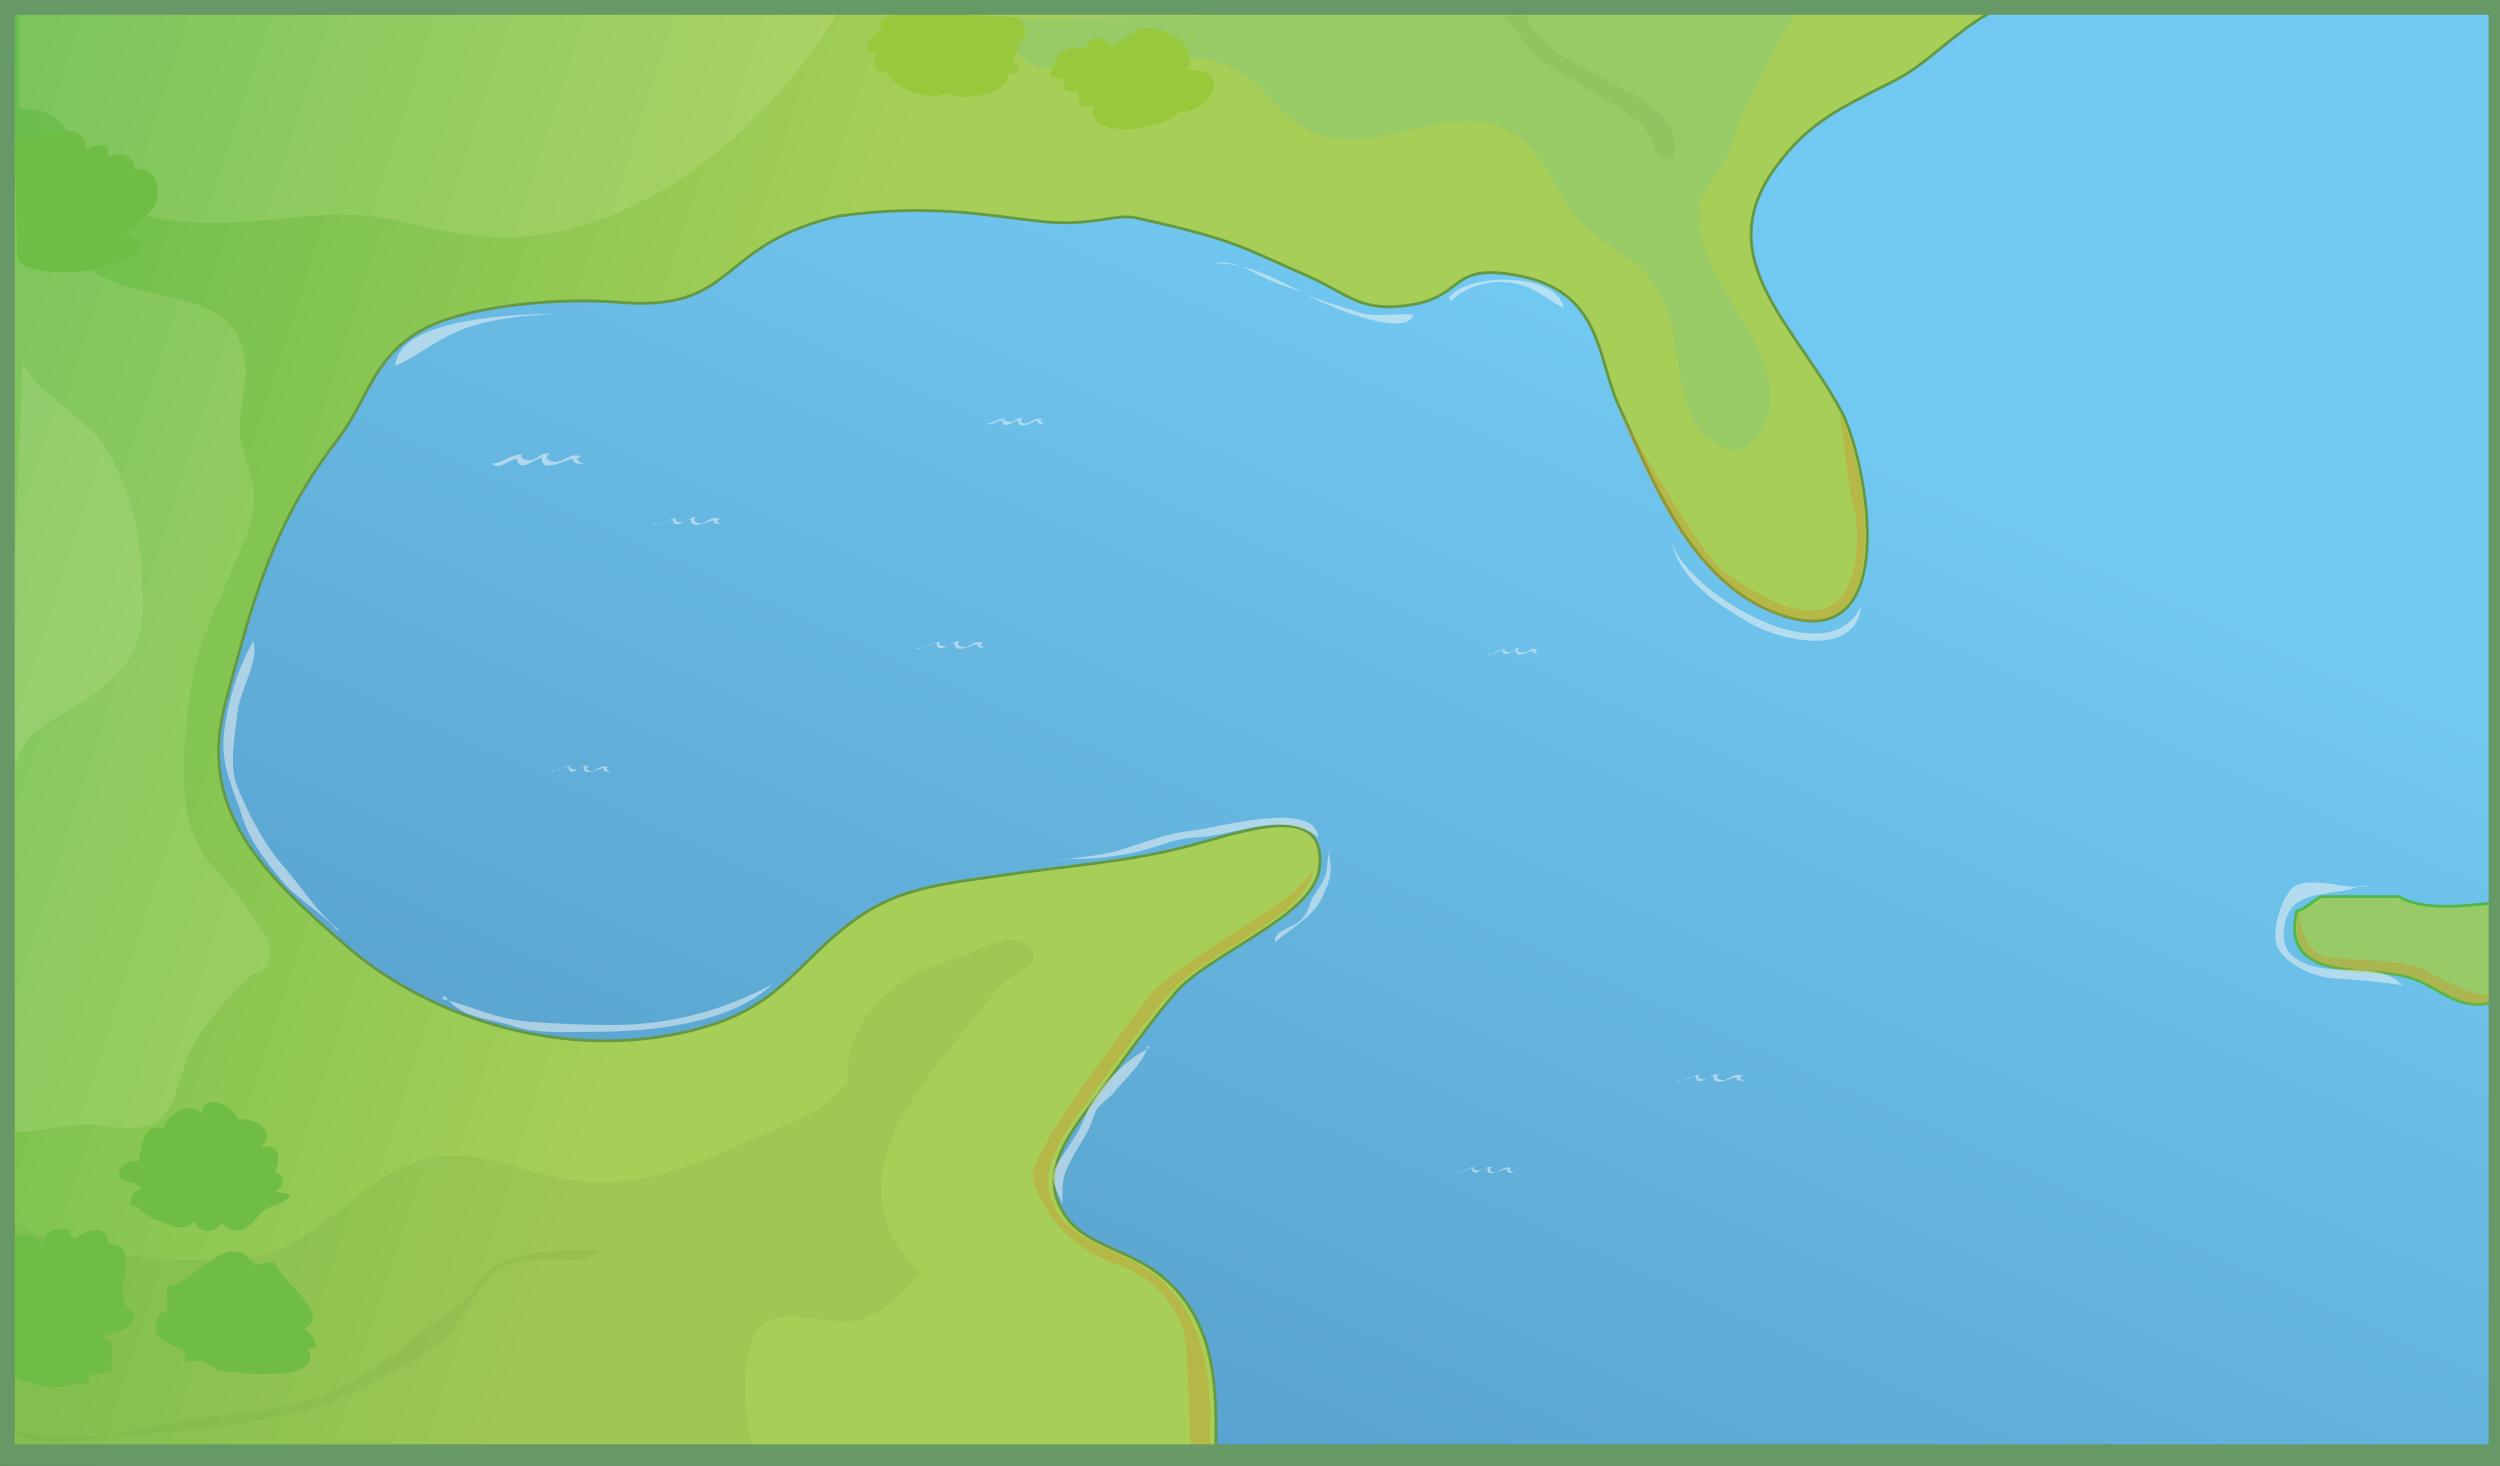 <svg xmlns="http://www.w3.org/2000/svg" version="1.0" viewBox="0 0 220 129"><rect x="0" y="0" width="220" height="129" fill="#333333" stroke="none"/><switch><g><linearGradient id="a" x1="129.354" x2="17.544" y1="23.684" y2="271.05" gradientUnits="userSpaceOnUse"><stop offset="0" stop-color="#71c8f0"/><stop offset="1" stop-color="#32689a"/></linearGradient><path fill="url(#a)" d="M1.3 1.2H220V129H1.3z"/><linearGradient id="b" x1="-35.348" x2="67.183" y1="23.77" y2="56.796" gradientUnits="userSpaceOnUse"><stop offset="0" stop-color="#51b748"/><stop offset="1" stop-color="#a7cf57"/></linearGradient><path fill="url(#b)" stroke="#659941" stroke-width=".25" d="M107 127.5c0-4.4.4-11.5-5.3-15.6-3.4-2.4-6.9-2.4-8.5-5.9-1.4-3 .8-6.1 2.6-8.5 2.4-3.3 4.9-6.9 7.6-10.1 3-3.5 12.1-6.7 12.7-10.9.8-6.1-6.5-3.4-11.3-2.1-5.6 1.5-11.2 1.8-17.1 2.7-7.4 1-10.3 1.6-15.1 6-3.7 3.5-5.6 6.1-11.8 7.6-11 2.7-22.6-1-29.9-7.1-8.3-7.1-13.6-12.6-11-22 2.3-8.5 4-15.4 9.8-22.9 2.8-3.6 3.1-7.6 8.1-10 4.1-1.9 11.7-2.5 16.6-2.1 10.7.9 8.4-5.1 19.5-7.6 8-1.1 13.2 0 17 .4 5.2.7 7.1-.7 9.2-.2 9 2 9.2 2.6 15 5.1 3.6 1.6 4.7 3.3 9.2 2.5 4.6-.8 3.3-3.6 9-2.6 7.7 1.3 7.2 7.2 9.1 11.4 2.5 5.3 5.9 15.1 13.5 18.2 12 5 8.3-13.5 6.2-17.5-4.1-7.7-11.7-13.5-5.9-21.5 3-4.1 5.6-5.2 10.7-7.8 3.5-1.8 6.9-6.3 11.2-6.9H.5V128l106.5-.5z"/><path fill="#CA9731" d="M106.5 127.5c0-4.4.4-11.5-5.3-15.6-3.4-2.4-6.9-2.4-8.5-5.9-1.4-3 .8-6.1 2.6-8.5 2.4-3.3 4.9-6.9 7.6-10.1 3-3.5 12.1-6.7 12.7-10.9 0 0-.8 1.3-2.5 2.6s-10.7 6.6-12.2 8.8-10.5 13.6-10 15.8c.5 2.2 2.7 5.9 7.2 7.5 4.5 1.5 6 5.1 6.2 6.6.2 1.5.5 9.7.5 9.7h1.7zm55.4-91.2c2.1 4 5.8 22.5-6.2 17.5-7.6-3.1-11.1-13-13.5-18.2 0 0 7.5 13.4 9.5 14.7 2 1.3 6.2 4.4 9.2 3.1 3-1.3 2.7-7.5 2.2-8.8-.4-1.3-1.2-8.3-1.2-8.3z" opacity=".4"/><path fill="#F4F5F5" d="M43.2 40.8c1.1 0 1.7-.9 2.9-.8-.7.2.3.7.9.4.5-.2.7-.6 1.4-.5-.8.5.3.9.8.7.7-.2 1.2-.8 2-.4-.8 0-.2.6.3.6-.4 0-1.1.1-1.1-.4-.3-.1-2.9 1.4-2.7-.1-.6 0-2 1.4-2.2.1-.7 0-1.4.9-2.1.5m14.1 5.3c.8 0 1.2-.6 2.1-.6-.5.2.2.5.7.3.4-.2.5-.4 1-.4-.6.3.2.7.6.5.5-.2.8-.6 1.5-.3-.6 0-.1.5.2.4-.3 0-.8.1-.8-.3-.2-.1-2.1 1-2-.1-.4 0-1.5 1-1.6 0-.5 0-1 .6-1.6.4m29.1-8.8c.7 0 1.1-.5 1.8-.5-.5.1.2.4.6.3.3-.1.4-.4.9-.3-.5.3.2.6.5.4.4-.2.7-.5 1.3-.3-.5 0-.1.4.2.4-.3 0-.7.1-.7-.3-.2 0-1.8 1-1.7 0-.4 0-1.3.9-1.4 0-.5 0-.9.5-1.4.3M48.5 67.9c.7 0 1.1-.5 1.8-.5-.5.1.2.4.6.3.3-.1.4-.4.9-.3-.5.3.2.6.5.4.4-.2.7-.5 1.3-.3-.5 0-.1.4.2.4-.3 0-.7.1-.7-.3-.2-.1-1.9.9-1.7-.1-.4 0-1.3.9-1.4 0-.5 0-.9.5-1.4.3m32.1-10.7c.8 0 1.2-.6 2.1-.6-.5.2.2.5.7.3.4-.2.5-.4 1-.4-.6.3.2.7.6.5.5-.2.8-.6 1.5-.3-.6 0-.1.5.2.4-.3 0-.8.1-.8-.3-.2-.1-2.1 1-2-.1-.4 0-1.5 1-1.6 0-.5 0-1 .6-1.6.4m47.2 46.2c.7 0 1.1-.5 1.8-.5-.5.1.2.4.6.3.3-.1.4-.4.9-.3-.5.3.2.6.5.4.4-.2.7-.5 1.3-.3-.5 0-.1.4.2.4-.3 0-.7.1-.7-.3-.2-.1-1.9.9-1.7-.1-.4 0-1.3.9-1.4 0-.5 0-.9.5-1.4.3m19.4-7.9c.8 0 1.2-.6 2.1-.6-.5.2.2.5.7.3.4-.2.5-.4 1-.4-.6.3.2.7.6.5.5-.2.8-.6 1.5-.3-.6 0-.1.4.2.4-.3 0-.8.1-.8-.3-.2-.1-2.1 1-2-.1-.4 0-1.5 1-1.6 0-.5 0-1 .6-1.6.4m-16.7-37.5c.6 0 .9-.5 1.6-.5-.4.1.2.4.5.2.3-.1.4-.3.7-.3-.4.3.1.5.5.4.4-.1.6-.5 1.1-.2-.4 0-.1.3.2.3-.2 0-.6.1-.6-.2-.2-.1-1.6.8-1.5-.1-.3 0-1.1.8-1.2 0-.4 0-.7.5-1.2.3M49.2 27.6c-2.4.1-5.7.4-8 1.2-2.6.9-4.2 2.4-6.4 3.4.2-4.3 11.2-4.6 14.7-4.6m57.6-4.4c3-.1 6.4 2 9 3.3 1.1.5 7.6 3.3 8.3 1.2-1.7-.2-3.1.3-4.8-.2-1.4-.5-3.1-.9-4.4-1.5-1.3-.6-2.3-.8-3.6-1.4-1.4-.6-2.6-1.6-4.5-1.5m20.6 3.4c1.2-1.3 3.5-1.9 5.3-1.6 2.1.3 3 1.4 4.6 2.2-.5-3.1-8.4-3.2-10.1-.9M38.9 87.9c2.5.6 4.8 1.8 7.6 2 2.5.2 4.9.3 7.4.3 5.1 0 9.8-1.3 14.1-3.6-3.8 3.5-10.6 4.2-15.8 4.2-2.4 0-4.9.2-7-.5-2.5-.8-4.5-.6-6.1-2.7m-9.2-5.7c-2-1.6-3.3-3.8-5-5.7-1.7-2-3-4.5-4-6.9-.8-2-.2-4.6 0-6.6s1.9-4.4 1.4-6.3c-1.4 2.4-2.3 5.5-2.6 8.2-.3 2.8.9 5 1.7 7.5.6 1.9 2 3.7 3.4 5.4 1.3 1.6 3.4 2.7 4.8 4.3m63.5-6.1c2.1-.3 4.1-.4 6.1-1.1 1.9-.6 3.7-1.3 5.7-1.5 2.1-.2 10.9-2.8 11.1.6-3.1-2.5-7.3-.1-10.9 0-1.9.1-3.3.9-5.2 1.3-1.8.4-3.7.6-5.7.6m22.9-1.3c-.4.6.1 1.6 0 2.3 0 .8-.5 1.8-.8 2.5-.9 1.7-2.7 2.6-4.1 3.8-.1-1 1.3-1.2 2-1.7.9-.7.9-1.3 1.3-2.2.4-.7 1-1.3 1.2-2.2.2-1 .1-1.8.5-2.8M101 92c-.1 1.1-1.9 2.9-2.7 3.8-.5.7-1.2 1.1-1.7 1.7-.4.6-.5 1.3-.8 1.9-.6 1.1-1.3 2.1-1.8 3.2-.6 1.2-.5 2-.5 3.4-.7-1.8-1.3-2.2-.2-4 .8-1.2 1.7-2.4 2.2-3.8.9-2.1 3.3-4.9 5.7-6" opacity=".52"/><path fill="#98CB67" stroke="#51B748" stroke-width=".25" d="M211.1 78.9h-6.8c-.8.3-1.2 1-2.2 1.3-1.4 6.2 5.9 4.8 9.5 5.7 2.6.6 4.5 3 7.3 2.4.4-.1.7-.3 1-.4v-8.5c-3.5.4-6.8.7-8.8-.5z"/><path fill="#CA9731" d="M213.5 85.4c-1.5-.9-5.5-.9-8.3-1.1s-2.9-4.1-2.9-4.1c-1.4 6.2 5.9 4.8 9.5 5.7 2.6.6 4.5 3 7.3 2.4.3-.1.5-.2.8-.3v-.8c-1.4 1.2-4.9-1-6.4-1.8z" opacity=".4"/><path fill="#F4F5F5" d="M207.6 78c-1.7.7-3.8.4-5.4 1.4-1.3.8-1.7 3.6-.6 4.6 2.7 2.5 7.5.2 9.8 2.7-2-.3-3.9-.5-6-.6-1.6-.1-4.2-1.1-5-2.8-.6-1.4.5-4.9 1.7-5.4 2-.8 4.6.6 6.5 0M147 47.4c.9 4.4 13.8 12.4 16.8 5.9-.5 4.6-7 3.1-9.7 1.6-3.3-1.9-6.3-3.9-7.1-7.5" opacity=".52"/><path fill="#FCF8CD" d="M.3 10.5c.2 1.8 1.4 2.2 2.3 3.6.9 1.4 1.5 2.6 2.1 4.3 1.2 3.3 1.5 4.7 4.8 6.2 5 2.2 11.6 1 12.1 7.6.2 2.4-1 4.7-.3 7 .8 2.8 1.6 4.3.6 7.3-1.7 4.9-4.6 9.4-5.2 14.7-.5 4.3-1.4 10.7 1.6 14.5 1.4 1.8 2.9 3.1 4.1 5.2.7 1.2 1.4 1.4 1.3 2.9-.1 2.1-.8 1.2-2 2.4-2 1.8-3.3 3.6-4.7 5.8-1.1 1.8-1.3 5.2-3 6.5-1.9 1.5-4.9.3-7.2.5-2 .2-4.5.7-6.9.7M1.7.3v9.3c5.2-.2 4.3 4.2 6.6 6.6 3.3 3.3 7.4 3.5 12 3.4 3.8-.1 7.5-.9 10.8-.7 3.7.2 7.7 1.6 11.1 1.9C56.4 22 68.8 10 74.2.2" opacity=".13"/><path fill="#FCF8CD" d="M2 31.6c.6 2.8 5.9 5.1 7.6 8.3 2.1 3.9 2.7 6.8 2.9 11.1.2 4.5.1 6.7-4.1 10-2.2 1.7-6.5 3.1-6.9 6.2-.6-.1-.7.2-.9.5" opacity=".13"/><path fill="#98CB66" d="M87.8 1.7c2.6 4.9 3.1 4.7 8.5 3.8 3.3-.5 9.6-1 12.5.6 3.1 1.7 4.1 5.5 9 6.1 4.8.6 9.6-2.9 14.5-.9 3.7 1.5 4.6 6.3 7.4 8.8 3.5 3.1 5.5 2.9 7.1 7.5.9 2.7.9 8.4 3 10.5 3.5 3.5 5.8.2 6-2.9.4-5.6-7.2-11.2-6.2-17.3.2-1 2.1-3.4 2.5-4.4.8-1.7.9-3.2 1.9-4.9 1.4-2.5 2.9-6.6 5.1-8.3"/><path fill="#659941" d="M66.4 127.5c-.9-1.9-1.6-9.5.9-11.1 2.1-1.4 6.2.5 8.6-.3 2-.7 3.8-2.6 5.1-4-9-9 1.9-18.4 6.9-25.2.9-1.2 4.6-1.9 2.4-3.8-1.4-1.2-4.7.8-5.9 1.1-5 1.6-8.2 3.8-9.5 8-.8 2.8.8 2.3-2 4.7-1.7 1.5-5 2.6-7.1 3.5-4.7 2.1-8 3.8-13.9 3.6-4.7-.2-8.8-2.8-13.5-2.2-3.8.5-7.2 3.7-10 5.8-4.2 3.2-5.6 3.3-11.5 3.3-3.6 0-14.6-1.4-16-3.9l.5 20.8" opacity=".13"/><path fill="#659941" d="M.7 125.7c2.5 1.7 6.1 1.2 9 .6 4.3-.9 8.2-1.6 12.5-2.1 6.6-.7 10.5-3.2 15.1-7.1 1.6-1.3 3.1-2 4.3-3.5.8-1.1 1-1.8 2.5-2.5 2.5-1.1 6-1.2 8.7-1-1.9 1.8-6.7-.2-9.2 1.8-2.3 1.9-3 5.2-5.8 6.9-3.2 1.9-6.9 4.2-10.5 5.2-7.9 2-15.3 2.4-23.6 2.4M132 1.5c1.5.6 2.3 3 3.9 4 1.8 1.1 3.5 2.1 5.3 3.2 1.2.8 2.6 1.5 3.6 2.7.8 1 .7 2.8 2.4 2.6 2-6.2-11.3-7.1-12.9-12.7" opacity=".13"/><path fill="#6FBD44" d="M.5 109.9c.3-1.3 2.2-1.8 3.3-.5 0-1 1.1-1.4 2.2-1.2.1.3.4.6.5.9 1.1-.9 2.9-1.5 3.1.4 3.3-.2-.3 5 2.2 6 .1 1.7-1.5 1.6-2.9 2.2 1.5.2.8 1.9.9 3-.6 0-1.3.4-1.9.3 0 .3-.1.6-.1.8-1.3-.2-2.1.3-3.2.3-1.5-.1-2.6-.8-4-1.1m14.1-5.6c-.1-.7 0-1.5 0-2.2 1.8.3 5.6-5.6 7.7-1.8.4-.3 1.3-.2 1.7-.4.4 1.6 5.2 4.6 2.7 5.9.7.5.9 1 1 1.7-.2.1-.4 0-.7.1 1.5 3-5.9 2.2-7.8 1.9 0 0-1.4-.8-1.5-.8-.3-.2-.9.1-1.3 0-.5-.2 0-.8-.5-1-1.8-.9-3.1-1.2-1.8-3.3m-1.7-10.9c-.8.2-1.1.7-1 1.5.9.1.7.3 1.3.7.8.6.6.4 1.4.7.9.4 1.9.9 2.9 0 .6 1.1 1.7 1.1 2.4.1 1.9 1.8 2.8-.4 3.9-1.2.2-.2 4.1-1.3.8-1.5.9-.6 1-1.3 0-1.8.5-1.1.5-2.4-1.2-2.2 1.3-1.4-.4-2.5-2-2.4-.5-1.2-3.1-2.5-3.3-.4-.6-1.3-2.9-.3-3.3 1.2-1.8-.6-2 1.8-2.2 2.9-1.9-.2-2.5 2-.5 1.8M1.5 22.4c0 1.9 5.3 1.7 6.8 1.3 1.8-.5 6.6-1.9 2.5-3 .9-1 2.6-1.7 3-3.1.3-1.2-.2-3-2-2.7.1-1.2-1.1-1.6-2.3-1.1 0-.3-.1-.7 0-1-.9 0-1.3-.1-2 .5.4-3.4-5-.9-6.2-.5"/><path fill="#98C93C" d="M97.8 4.1c-.4-1-2.2-1-2.3.2-2.3-.4-2.7.9-3.1 2.4l1.2.3c0 .3.1.7.1 1 .4 0 .9.1 1.2.1-.1.3.2.9.1 1.2.3 0 .8.1 1.2.1-.6 3.1 6.5 2 7.6.4 2.6.4 4.9-4 .7-3.6.5-1.7-.1-2.6-1.8-3.3-2.3-1-2.5-.1-4.5.9M79.6 1c-1 0-1.9.5-2.3 1.3.2.2.3.1.5.3-1 .3-1.6 1-1.4 1.9.2.1.4 0 .7.1-.5 1-.2 1.7 1 1.8.4 1.3 3.8 2.6 5.1 1.8 1.3.8 5.7.1 5.5-1.6 1.1-.2 1.2-.7.4-1.3.4-.7.5-1 .6-1.6 1-.5.5-1.5-.1-2.2"/><path fill="none" stroke="#696" stroke-miterlimit="10" stroke-width="2" d="M.3.3H220v127.8H.3z"/></g></switch></svg>
